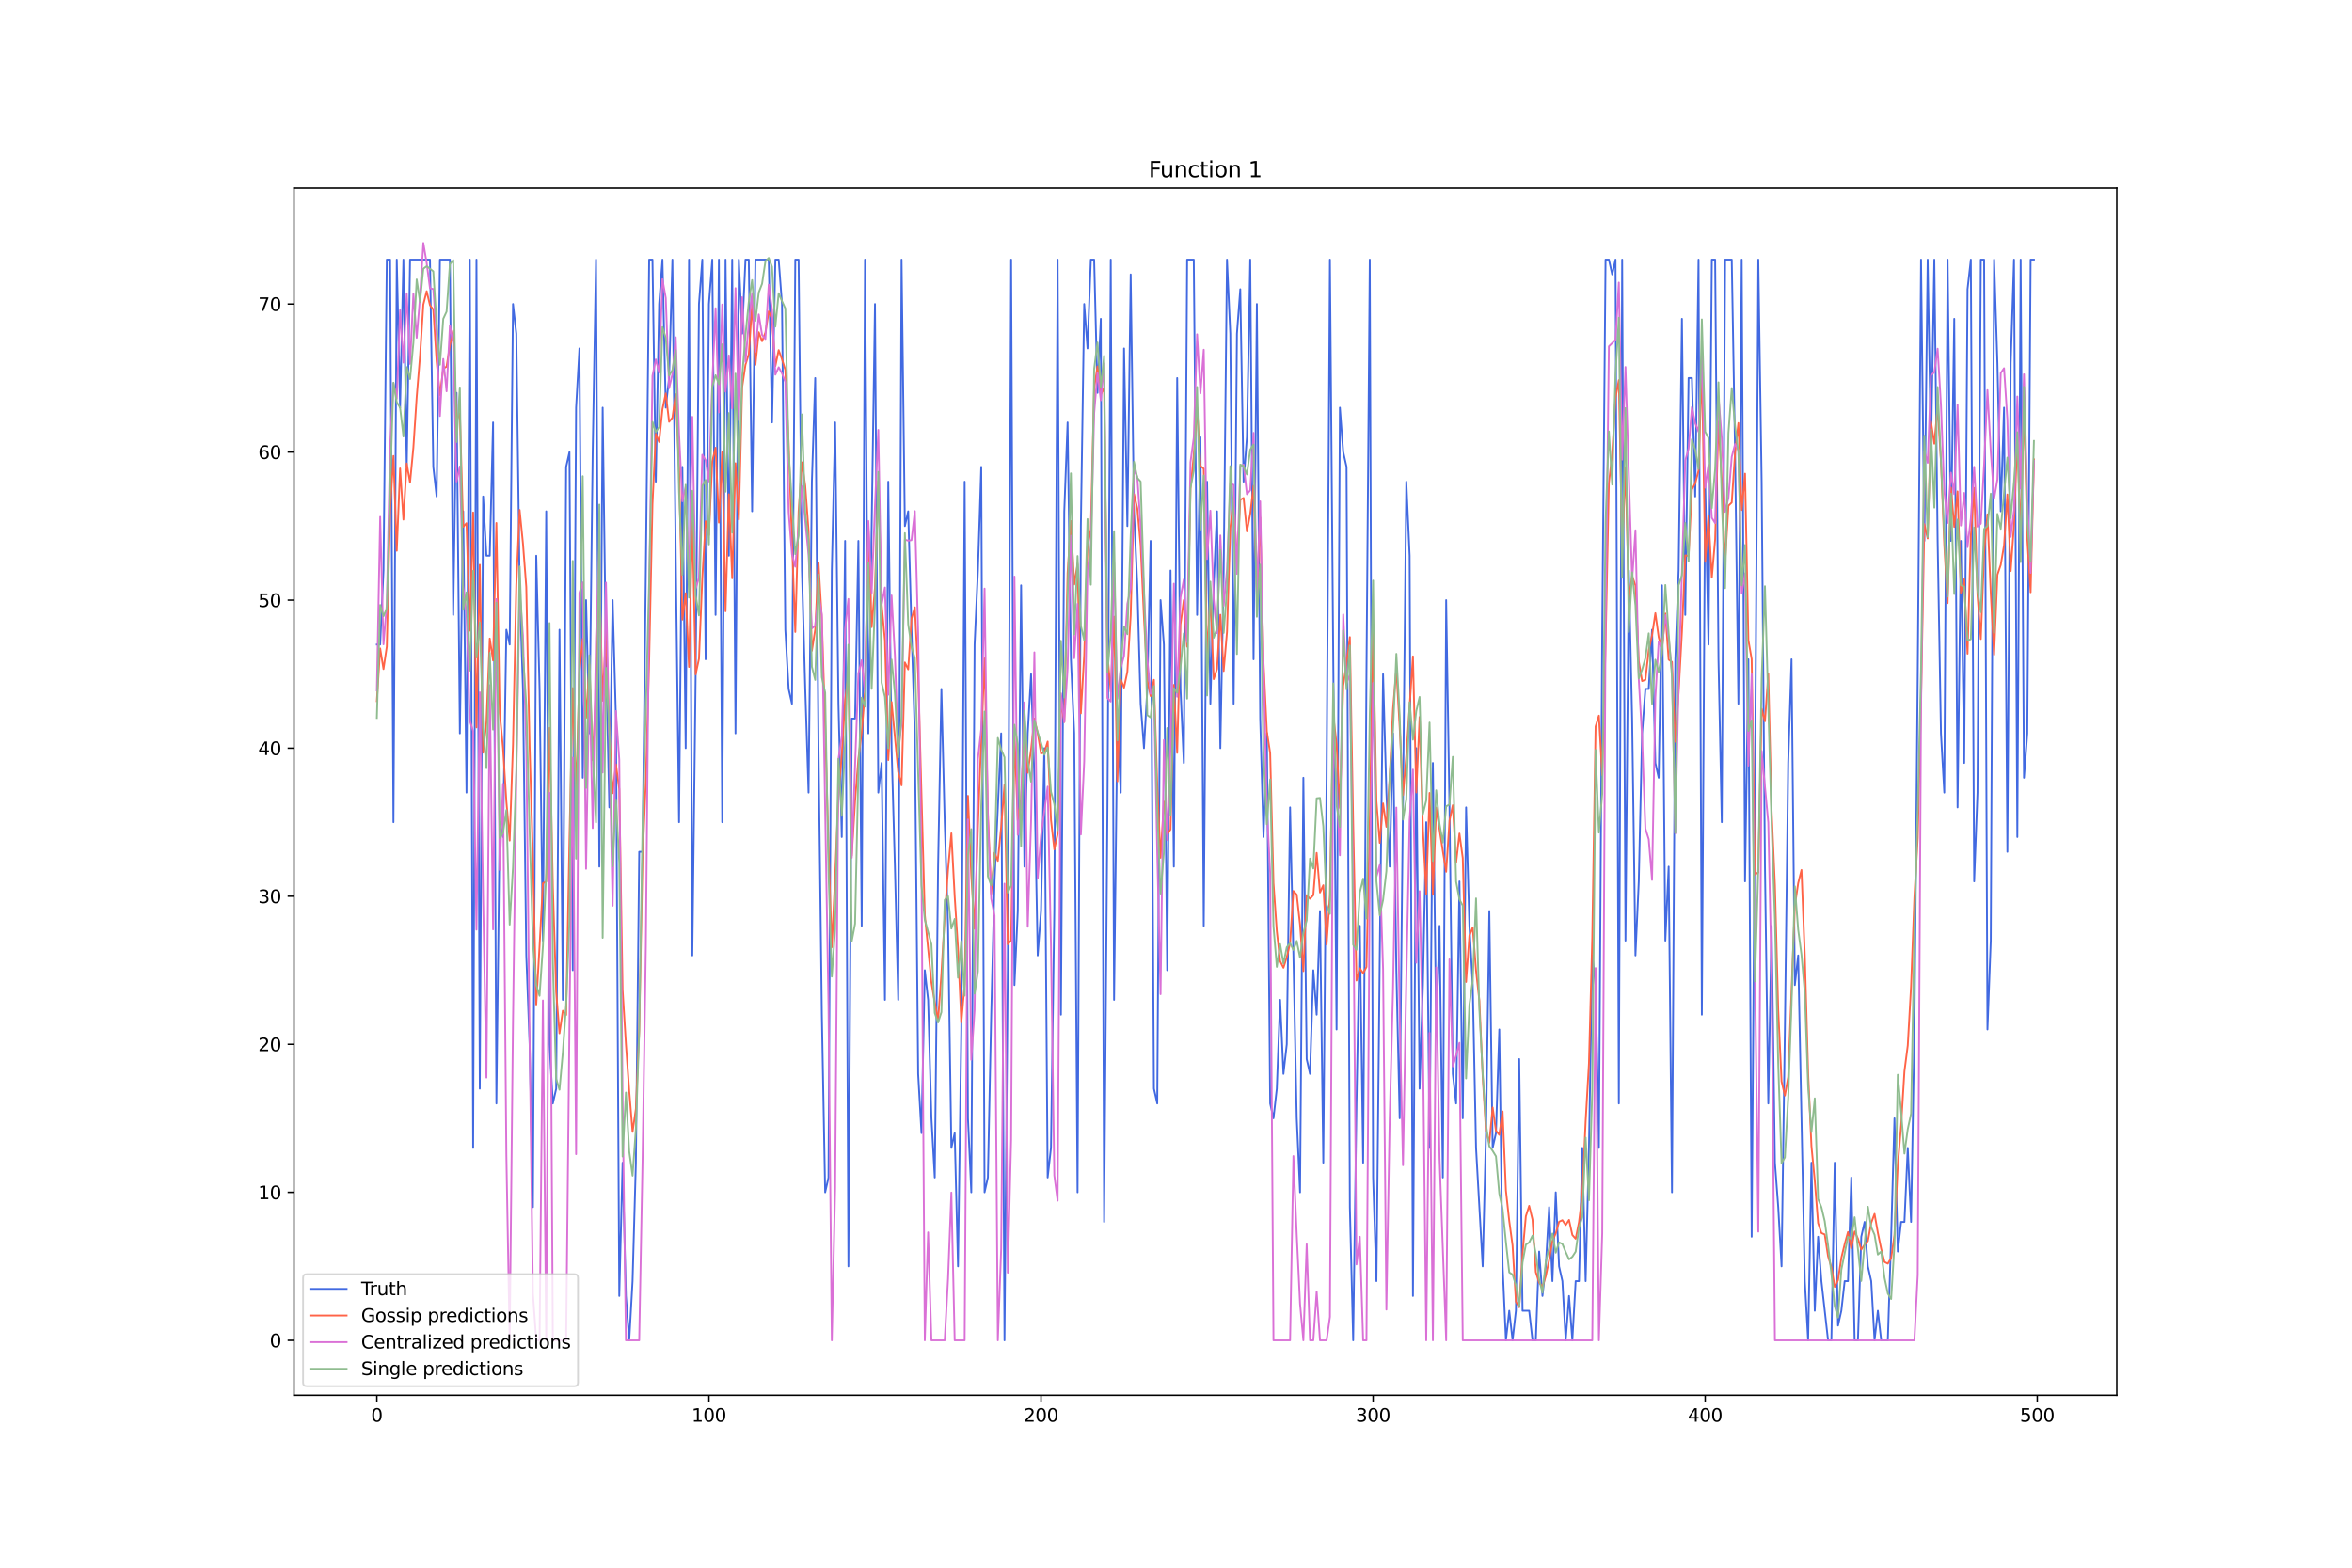 <?xml version="1.0" encoding="utf-8" standalone="no"?>
<!DOCTYPE svg PUBLIC "-//W3C//DTD SVG 1.1//EN"
  "http://www.w3.org/Graphics/SVG/1.1/DTD/svg11.dtd">
<svg xmlns:xlink="http://www.w3.org/1999/xlink" width="1296pt" height="864pt" viewBox="0 0 1296 864" xmlns="http://www.w3.org/2000/svg" version="1.1">
 <defs>
  <style type="text/css">*{stroke-linejoin: round; stroke-linecap: butt}</style>
 </defs>
 <g id="figure_1">
  <g id="patch_1">
   <path d="M 0 864 
L 1296 864 
L 1296 0 
L 0 0 
z
" style="fill: #ffffff"/>
  </g>
  <g id="axes_1">
   <g id="patch_2">
    <path d="M 162 768.96 
L 1166.4 768.96 
L 1166.4 103.68 
L 162 103.68 
z
" style="fill: #ffffff"/>
   </g>
   <g id="matplotlib.axis_1">
    <g id="xtick_1">
     <g id="line2d_1">
      <defs>
       <path id="m7b266ddf2f" d="M 0 0 
L 0 3.5 
" style="stroke: #000000; stroke-width: 0.8"/>
      </defs>
      <g>
       <use xlink:href="#m7b266ddf2f" x="207.655" y="768.96" style="stroke: #000000; stroke-width: 0.8"/>
      </g>
     </g>
     <g id="text_1">
      <!-- 0 -->
      <g transform="translate(204.473 783.558) scale(0.1 -0.1)">
       <defs>
        <path id="DejaVuSans-30" d="M 2034 4250 
Q 1547 4250 1301 3770 
Q 1056 3291 1056 2328 
Q 1056 1369 1301 889 
Q 1547 409 2034 409 
Q 2525 409 2770 889 
Q 3016 1369 3016 2328 
Q 3016 3291 2770 3770 
Q 2525 4250 2034 4250 
z
M 2034 4750 
Q 2819 4750 3233 4129 
Q 3647 3509 3647 2328 
Q 3647 1150 3233 529 
Q 2819 -91 2034 -91 
Q 1250 -91 836 529 
Q 422 1150 422 2328 
Q 422 3509 836 4129 
Q 1250 4750 2034 4750 
z
" transform="scale(0.016)"/>
       </defs>
       <use xlink:href="#DejaVuSans-30"/>
      </g>
     </g>
    </g>
    <g id="xtick_2">
     <g id="line2d_2">
      <g>
       <use xlink:href="#m7b266ddf2f" x="390.639" y="768.96" style="stroke: #000000; stroke-width: 0.8"/>
      </g>
     </g>
     <g id="text_2">
      <!-- 100 -->
      <g transform="translate(381.095 783.558) scale(0.1 -0.1)">
       <defs>
        <path id="DejaVuSans-31" d="M 794 531 
L 1825 531 
L 1825 4091 
L 703 3866 
L 703 4441 
L 1819 4666 
L 2450 4666 
L 2450 531 
L 3481 531 
L 3481 0 
L 794 0 
L 794 531 
z
" transform="scale(0.016)"/>
       </defs>
       <use xlink:href="#DejaVuSans-31"/>
       <use xlink:href="#DejaVuSans-30" x="63.623"/>
       <use xlink:href="#DejaVuSans-30" x="127.246"/>
      </g>
     </g>
    </g>
    <g id="xtick_3">
     <g id="line2d_3">
      <g>
       <use xlink:href="#m7b266ddf2f" x="573.623" y="768.96" style="stroke: #000000; stroke-width: 0.8"/>
      </g>
     </g>
     <g id="text_3">
      <!-- 200 -->
      <g transform="translate(564.079 783.558) scale(0.1 -0.1)">
       <defs>
        <path id="DejaVuSans-32" d="M 1228 531 
L 3431 531 
L 3431 0 
L 469 0 
L 469 531 
Q 828 903 1448 1529 
Q 2069 2156 2228 2338 
Q 2531 2678 2651 2914 
Q 2772 3150 2772 3378 
Q 2772 3750 2511 3984 
Q 2250 4219 1831 4219 
Q 1534 4219 1204 4116 
Q 875 4013 500 3803 
L 500 4441 
Q 881 4594 1212 4672 
Q 1544 4750 1819 4750 
Q 2544 4750 2975 4387 
Q 3406 4025 3406 3419 
Q 3406 3131 3298 2873 
Q 3191 2616 2906 2266 
Q 2828 2175 2409 1742 
Q 1991 1309 1228 531 
z
" transform="scale(0.016)"/>
       </defs>
       <use xlink:href="#DejaVuSans-32"/>
       <use xlink:href="#DejaVuSans-30" x="63.623"/>
       <use xlink:href="#DejaVuSans-30" x="127.246"/>
      </g>
     </g>
    </g>
    <g id="xtick_4">
     <g id="line2d_4">
      <g>
       <use xlink:href="#m7b266ddf2f" x="756.607" y="768.96" style="stroke: #000000; stroke-width: 0.8"/>
      </g>
     </g>
     <g id="text_4">
      <!-- 300 -->
      <g transform="translate(747.063 783.558) scale(0.1 -0.1)">
       <defs>
        <path id="DejaVuSans-33" d="M 2597 2516 
Q 3050 2419 3304 2112 
Q 3559 1806 3559 1356 
Q 3559 666 3084 287 
Q 2609 -91 1734 -91 
Q 1441 -91 1130 -33 
Q 819 25 488 141 
L 488 750 
Q 750 597 1062 519 
Q 1375 441 1716 441 
Q 2309 441 2620 675 
Q 2931 909 2931 1356 
Q 2931 1769 2642 2001 
Q 2353 2234 1838 2234 
L 1294 2234 
L 1294 2753 
L 1863 2753 
Q 2328 2753 2575 2939 
Q 2822 3125 2822 3475 
Q 2822 3834 2567 4026 
Q 2313 4219 1838 4219 
Q 1578 4219 1281 4162 
Q 984 4106 628 3988 
L 628 4550 
Q 988 4650 1302 4700 
Q 1616 4750 1894 4750 
Q 2613 4750 3031 4423 
Q 3450 4097 3450 3541 
Q 3450 3153 3228 2886 
Q 3006 2619 2597 2516 
z
" transform="scale(0.016)"/>
       </defs>
       <use xlink:href="#DejaVuSans-33"/>
       <use xlink:href="#DejaVuSans-30" x="63.623"/>
       <use xlink:href="#DejaVuSans-30" x="127.246"/>
      </g>
     </g>
    </g>
    <g id="xtick_5">
     <g id="line2d_5">
      <g>
       <use xlink:href="#m7b266ddf2f" x="939.591" y="768.96" style="stroke: #000000; stroke-width: 0.8"/>
      </g>
     </g>
     <g id="text_5">
      <!-- 400 -->
      <g transform="translate(930.047 783.558) scale(0.1 -0.1)">
       <defs>
        <path id="DejaVuSans-34" d="M 2419 4116 
L 825 1625 
L 2419 1625 
L 2419 4116 
z
M 2253 4666 
L 3047 4666 
L 3047 1625 
L 3713 1625 
L 3713 1100 
L 3047 1100 
L 3047 0 
L 2419 0 
L 2419 1100 
L 313 1100 
L 313 1709 
L 2253 4666 
z
" transform="scale(0.016)"/>
       </defs>
       <use xlink:href="#DejaVuSans-34"/>
       <use xlink:href="#DejaVuSans-30" x="63.623"/>
       <use xlink:href="#DejaVuSans-30" x="127.246"/>
      </g>
     </g>
    </g>
    <g id="xtick_6">
     <g id="line2d_6">
      <g>
       <use xlink:href="#m7b266ddf2f" x="1122.575" y="768.96" style="stroke: #000000; stroke-width: 0.8"/>
      </g>
     </g>
     <g id="text_6">
      <!-- 500 -->
      <g transform="translate(1113.032 783.558) scale(0.1 -0.1)">
       <defs>
        <path id="DejaVuSans-35" d="M 691 4666 
L 3169 4666 
L 3169 4134 
L 1269 4134 
L 1269 2991 
Q 1406 3038 1543 3061 
Q 1681 3084 1819 3084 
Q 2600 3084 3056 2656 
Q 3513 2228 3513 1497 
Q 3513 744 3044 326 
Q 2575 -91 1722 -91 
Q 1428 -91 1123 -41 
Q 819 9 494 109 
L 494 744 
Q 775 591 1075 516 
Q 1375 441 1709 441 
Q 2250 441 2565 725 
Q 2881 1009 2881 1497 
Q 2881 1984 2565 2268 
Q 2250 2553 1709 2553 
Q 1456 2553 1204 2497 
Q 953 2441 691 2322 
L 691 4666 
z
" transform="scale(0.016)"/>
       </defs>
       <use xlink:href="#DejaVuSans-35"/>
       <use xlink:href="#DejaVuSans-30" x="63.623"/>
       <use xlink:href="#DejaVuSans-30" x="127.246"/>
      </g>
     </g>
    </g>
   </g>
   <g id="matplotlib.axis_2">
    <g id="ytick_1">
     <g id="line2d_7">
      <defs>
       <path id="m6808ba02bf" d="M 0 0 
L -3.5 0 
" style="stroke: #000000; stroke-width: 0.8"/>
      </defs>
      <g>
       <use xlink:href="#m6808ba02bf" x="162" y="738.72" style="stroke: #000000; stroke-width: 0.8"/>
      </g>
     </g>
     <g id="text_7">
      <!-- 0 -->
      <g transform="translate(148.637 742.519) scale(0.1 -0.1)">
       <use xlink:href="#DejaVuSans-30"/>
      </g>
     </g>
    </g>
    <g id="ytick_2">
     <g id="line2d_8">
      <g>
       <use xlink:href="#m6808ba02bf" x="162" y="657.125" style="stroke: #000000; stroke-width: 0.8"/>
      </g>
     </g>
     <g id="text_8">
      <!-- 10 -->
      <g transform="translate(142.275 660.925) scale(0.1 -0.1)">
       <use xlink:href="#DejaVuSans-31"/>
       <use xlink:href="#DejaVuSans-30" x="63.623"/>
      </g>
     </g>
    </g>
    <g id="ytick_3">
     <g id="line2d_9">
      <g>
       <use xlink:href="#m6808ba02bf" x="162" y="575.531" style="stroke: #000000; stroke-width: 0.8"/>
      </g>
     </g>
     <g id="text_9">
      <!-- 20 -->
      <g transform="translate(142.275 579.33) scale(0.1 -0.1)">
       <use xlink:href="#DejaVuSans-32"/>
       <use xlink:href="#DejaVuSans-30" x="63.623"/>
      </g>
     </g>
    </g>
    <g id="ytick_4">
     <g id="line2d_10">
      <g>
       <use xlink:href="#m6808ba02bf" x="162" y="493.936" style="stroke: #000000; stroke-width: 0.8"/>
      </g>
     </g>
     <g id="text_10">
      <!-- 30 -->
      <g transform="translate(142.275 497.735) scale(0.1 -0.1)">
       <use xlink:href="#DejaVuSans-33"/>
       <use xlink:href="#DejaVuSans-30" x="63.623"/>
      </g>
     </g>
    </g>
    <g id="ytick_5">
     <g id="line2d_11">
      <g>
       <use xlink:href="#m6808ba02bf" x="162" y="412.342" style="stroke: #000000; stroke-width: 0.8"/>
      </g>
     </g>
     <g id="text_11">
      <!-- 40 -->
      <g transform="translate(142.275 416.141) scale(0.1 -0.1)">
       <use xlink:href="#DejaVuSans-34"/>
       <use xlink:href="#DejaVuSans-30" x="63.623"/>
      </g>
     </g>
    </g>
    <g id="ytick_6">
     <g id="line2d_12">
      <g>
       <use xlink:href="#m6808ba02bf" x="162" y="330.747" style="stroke: #000000; stroke-width: 0.8"/>
      </g>
     </g>
     <g id="text_12">
      <!-- 50 -->
      <g transform="translate(142.275 334.546) scale(0.1 -0.1)">
       <use xlink:href="#DejaVuSans-35"/>
       <use xlink:href="#DejaVuSans-30" x="63.623"/>
      </g>
     </g>
    </g>
    <g id="ytick_7">
     <g id="line2d_13">
      <g>
       <use xlink:href="#m6808ba02bf" x="162" y="249.152" style="stroke: #000000; stroke-width: 0.8"/>
      </g>
     </g>
     <g id="text_13">
      <!-- 60 -->
      <g transform="translate(142.275 252.952) scale(0.1 -0.1)">
       <defs>
        <path id="DejaVuSans-36" d="M 2113 2584 
Q 1688 2584 1439 2293 
Q 1191 2003 1191 1497 
Q 1191 994 1439 701 
Q 1688 409 2113 409 
Q 2538 409 2786 701 
Q 3034 994 3034 1497 
Q 3034 2003 2786 2293 
Q 2538 2584 2113 2584 
z
M 3366 4563 
L 3366 3988 
Q 3128 4100 2886 4159 
Q 2644 4219 2406 4219 
Q 1781 4219 1451 3797 
Q 1122 3375 1075 2522 
Q 1259 2794 1537 2939 
Q 1816 3084 2150 3084 
Q 2853 3084 3261 2657 
Q 3669 2231 3669 1497 
Q 3669 778 3244 343 
Q 2819 -91 2113 -91 
Q 1303 -91 875 529 
Q 447 1150 447 2328 
Q 447 3434 972 4092 
Q 1497 4750 2381 4750 
Q 2619 4750 2861 4703 
Q 3103 4656 3366 4563 
z
" transform="scale(0.016)"/>
       </defs>
       <use xlink:href="#DejaVuSans-36"/>
       <use xlink:href="#DejaVuSans-30" x="63.623"/>
      </g>
     </g>
    </g>
    <g id="ytick_8">
     <g id="line2d_14">
      <g>
       <use xlink:href="#m6808ba02bf" x="162" y="167.558" style="stroke: #000000; stroke-width: 0.8"/>
      </g>
     </g>
     <g id="text_14">
      <!-- 70 -->
      <g transform="translate(142.275 171.357) scale(0.1 -0.1)">
       <defs>
        <path id="DejaVuSans-37" d="M 525 4666 
L 3525 4666 
L 3525 4397 
L 1831 0 
L 1172 0 
L 2766 4134 
L 525 4134 
L 525 4666 
z
" transform="scale(0.016)"/>
       </defs>
       <use xlink:href="#DejaVuSans-37"/>
       <use xlink:href="#DejaVuSans-30" x="63.623"/>
      </g>
     </g>
    </g>
   </g>
   <g id="line2d_15">
    <path d="M 207.655 355.225 
L 209.484 355.225 
L 211.314 314.428 
L 213.144 143.079 
L 214.974 143.079 
L 216.804 453.139 
L 218.634 143.079 
L 220.463 224.674 
L 222.293 143.079 
L 224.123 257.312 
L 225.953 143.079 
L 236.932 143.079 
L 238.762 257.312 
L 240.592 273.631 
L 242.422 143.079 
L 247.911 143.079 
L 249.741 338.906 
L 251.571 216.515 
L 253.401 404.182 
L 255.23 281.79 
L 257.06 436.82 
L 258.89 143.079 
L 260.72 632.647 
L 262.55 143.079 
L 264.38 600.009 
L 266.209 273.631 
L 268.039 306.269 
L 269.869 306.269 
L 271.699 232.833 
L 273.529 608.169 
L 275.359 453.139 
L 277.189 461.298 
L 279.018 347.066 
L 280.848 355.225 
L 282.678 167.558 
L 284.508 183.877 
L 286.338 322.588 
L 288.168 379.704 
L 289.997 526.574 
L 291.827 575.531 
L 293.657 665.285 
L 295.487 306.269 
L 297.317 379.704 
L 299.147 518.415 
L 300.976 281.79 
L 302.806 575.531 
L 304.636 608.169 
L 306.466 600.009 
L 308.296 347.066 
L 310.126 551.052 
L 311.956 257.312 
L 313.785 249.152 
L 315.615 534.733 
L 317.445 224.674 
L 319.275 192.036 
L 321.105 428.661 
L 322.935 330.747 
L 324.764 404.182 
L 326.594 249.152 
L 328.424 143.079 
L 330.254 477.617 
L 332.084 224.674 
L 333.914 363.385 
L 335.743 444.979 
L 337.573 330.747 
L 339.403 396.023 
L 341.233 714.242 
L 343.063 640.806 
L 344.893 714.242 
L 346.723 738.72 
L 348.552 706.082 
L 350.382 640.806 
L 352.212 469.458 
L 354.042 469.458 
L 355.872 314.428 
L 357.702 143.079 
L 359.531 143.079 
L 361.361 265.471 
L 363.191 167.558 
L 365.021 143.079 
L 366.851 224.674 
L 368.681 208.355 
L 370.51 143.079 
L 372.34 306.269 
L 374.17 453.139 
L 376 257.312 
L 377.83 412.342 
L 379.66 143.079 
L 381.489 526.574 
L 383.319 371.544 
L 385.149 167.558 
L 386.979 143.079 
L 388.809 363.385 
L 390.639 167.558 
L 392.469 143.079 
L 394.298 338.906 
L 396.128 143.079 
L 397.958 453.139 
L 399.788 143.079 
L 401.618 306.269 
L 403.448 143.079 
L 405.277 404.182 
L 407.107 143.079 
L 408.937 183.877 
L 410.767 143.079 
L 412.597 143.079 
L 414.427 281.79 
L 416.256 143.079 
L 423.576 143.079 
L 425.406 232.833 
L 427.236 143.079 
L 429.065 143.079 
L 430.895 167.558 
L 432.725 347.066 
L 434.555 379.704 
L 436.385 387.863 
L 438.215 143.079 
L 440.044 143.079 
L 441.874 314.428 
L 443.704 379.704 
L 445.534 436.82 
L 447.364 265.471 
L 449.194 208.355 
L 451.023 412.342 
L 452.853 559.212 
L 454.683 657.125 
L 456.513 648.966 
L 458.343 314.428 
L 460.173 232.833 
L 462.003 387.863 
L 463.832 461.298 
L 465.662 298.109 
L 467.492 697.923 
L 469.322 396.023 
L 471.152 396.023 
L 472.982 298.109 
L 474.811 510.255 
L 476.641 143.079 
L 478.471 404.182 
L 480.301 289.95 
L 482.131 167.558 
L 483.961 436.82 
L 485.79 420.501 
L 487.62 551.052 
L 489.45 265.471 
L 491.28 412.342 
L 493.11 477.617 
L 494.94 551.052 
L 496.77 143.079 
L 498.599 289.95 
L 500.429 281.79 
L 502.259 347.066 
L 504.089 404.182 
L 505.919 591.85 
L 507.749 624.488 
L 509.578 534.733 
L 511.408 551.052 
L 513.238 616.328 
L 515.068 648.966 
L 516.898 477.617 
L 518.728 379.704 
L 520.557 453.139 
L 522.387 510.255 
L 524.217 632.647 
L 526.047 624.488 
L 527.877 697.923 
L 529.707 567.371 
L 531.536 265.471 
L 533.366 616.328 
L 535.196 657.125 
L 537.026 355.225 
L 538.856 314.428 
L 540.686 257.312 
L 542.516 657.125 
L 544.345 648.966 
L 546.175 559.212 
L 548.005 485.777 
L 551.665 404.182 
L 553.495 738.72 
L 555.324 534.733 
L 557.154 143.079 
L 558.984 542.893 
L 560.814 502.096 
L 562.644 322.588 
L 564.474 477.617 
L 566.303 404.182 
L 568.133 371.544 
L 569.963 428.661 
L 571.793 526.574 
L 573.623 502.096 
L 575.453 412.342 
L 577.283 648.966 
L 579.112 632.647 
L 580.942 502.096 
L 582.772 143.079 
L 584.602 559.212 
L 586.432 281.79 
L 588.262 232.833 
L 590.091 363.385 
L 591.921 404.182 
L 593.751 657.125 
L 595.581 289.95 
L 597.411 167.558 
L 599.241 192.036 
L 601.07 143.079 
L 602.9 143.079 
L 604.73 216.515 
L 606.56 175.717 
L 608.39 673.444 
L 610.22 444.979 
L 612.05 143.079 
L 613.879 551.052 
L 615.709 396.023 
L 617.539 436.82 
L 619.369 192.036 
L 621.199 289.95 
L 623.029 151.239 
L 624.858 281.79 
L 626.688 322.588 
L 628.518 387.863 
L 630.348 412.342 
L 632.178 379.704 
L 634.008 298.109 
L 635.837 600.009 
L 637.667 608.169 
L 639.497 330.747 
L 641.327 355.225 
L 643.157 534.733 
L 644.987 314.428 
L 646.817 477.617 
L 648.646 208.355 
L 650.476 379.704 
L 652.306 420.501 
L 654.136 143.079 
L 657.796 143.079 
L 659.625 338.906 
L 661.455 240.993 
L 663.285 510.255 
L 665.115 265.471 
L 666.945 387.863 
L 668.775 322.588 
L 670.604 281.79 
L 672.434 412.342 
L 674.264 314.428 
L 676.094 143.079 
L 677.924 183.877 
L 679.754 387.863 
L 681.583 183.877 
L 683.413 159.398 
L 685.243 265.471 
L 687.073 240.993 
L 688.903 143.079 
L 690.733 363.385 
L 692.563 167.558 
L 694.392 396.023 
L 696.222 461.298 
L 698.052 404.182 
L 699.882 608.169 
L 701.712 616.328 
L 703.542 600.009 
L 705.371 551.052 
L 707.201 591.85 
L 709.031 575.531 
L 710.861 444.979 
L 712.691 526.574 
L 714.521 616.328 
L 716.35 657.125 
L 718.18 428.661 
L 720.01 583.69 
L 721.84 591.85 
L 723.67 534.733 
L 725.5 559.212 
L 727.33 502.096 
L 729.159 640.806 
L 730.989 428.661 
L 732.819 143.079 
L 734.649 363.385 
L 736.479 567.371 
L 738.309 224.674 
L 740.138 249.152 
L 741.968 257.312 
L 743.798 665.285 
L 745.628 738.72 
L 747.458 608.169 
L 749.288 510.255 
L 751.117 640.806 
L 752.947 371.544 
L 754.777 143.079 
L 756.607 648.966 
L 758.437 706.082 
L 760.267 526.574 
L 762.097 371.544 
L 763.926 436.82 
L 765.756 477.617 
L 767.586 404.182 
L 769.416 534.733 
L 771.246 616.328 
L 774.905 265.471 
L 776.735 306.269 
L 778.565 714.242 
L 780.395 412.342 
L 782.225 600.009 
L 784.055 542.893 
L 785.884 453.139 
L 787.714 632.647 
L 789.544 420.501 
L 791.374 567.371 
L 793.204 510.255 
L 795.034 648.966 
L 796.864 330.747 
L 798.693 444.979 
L 800.523 591.85 
L 802.353 608.169 
L 804.183 485.777 
L 806.013 616.328 
L 807.843 444.979 
L 809.672 510.255 
L 811.502 542.893 
L 813.332 632.647 
L 816.992 697.923 
L 818.822 624.488 
L 820.651 502.096 
L 822.481 632.647 
L 824.311 624.488 
L 826.141 567.371 
L 827.971 697.923 
L 829.801 738.72 
L 831.63 722.401 
L 833.46 738.72 
L 835.29 722.401 
L 837.12 583.69 
L 838.95 722.401 
L 842.61 722.401 
L 844.439 738.72 
L 846.269 738.72 
L 848.099 689.763 
L 849.929 714.242 
L 851.759 697.923 
L 853.589 665.285 
L 855.418 706.082 
L 857.248 657.125 
L 859.078 697.923 
L 860.908 706.082 
L 862.738 738.72 
L 864.568 714.242 
L 866.397 738.72 
L 868.227 706.082 
L 870.057 706.082 
L 871.887 632.647 
L 873.717 706.082 
L 875.547 632.647 
L 877.377 526.574 
L 879.206 542.893 
L 881.036 632.647 
L 882.866 347.066 
L 884.696 143.079 
L 886.526 143.079 
L 888.356 151.239 
L 890.185 143.079 
L 892.015 608.169 
L 893.845 143.079 
L 895.675 518.415 
L 897.505 314.428 
L 899.335 396.023 
L 901.164 526.574 
L 902.994 485.777 
L 904.824 404.182 
L 906.654 379.704 
L 908.484 379.704 
L 910.314 347.066 
L 912.144 420.501 
L 913.973 428.661 
L 915.803 322.588 
L 917.633 518.415 
L 919.463 477.617 
L 921.293 657.125 
L 923.123 363.385 
L 924.952 314.428 
L 926.782 175.717 
L 928.612 338.906 
L 930.442 208.355 
L 932.272 208.355 
L 934.102 273.631 
L 935.931 143.079 
L 937.761 559.212 
L 939.591 265.471 
L 941.421 355.225 
L 943.251 143.079 
L 945.081 143.079 
L 946.911 363.385 
L 948.74 453.139 
L 950.57 143.079 
L 954.23 143.079 
L 956.06 249.152 
L 957.89 387.863 
L 959.719 143.079 
L 961.549 485.777 
L 963.379 363.385 
L 965.209 681.604 
L 967.039 436.82 
L 968.869 143.079 
L 970.698 265.471 
L 972.528 477.617 
L 974.358 608.169 
L 976.188 510.255 
L 978.018 640.806 
L 979.848 665.285 
L 981.678 697.923 
L 983.507 567.371 
L 985.337 420.501 
L 987.167 363.385 
L 988.997 542.893 
L 990.827 526.574 
L 994.486 706.082 
L 996.316 738.72 
L 998.146 640.806 
L 999.976 722.401 
L 1001.806 681.604 
L 1003.636 706.082 
L 1007.295 738.72 
L 1009.125 738.72 
L 1010.955 640.806 
L 1012.785 730.561 
L 1014.615 722.401 
L 1016.444 706.082 
L 1018.274 706.082 
L 1020.104 648.966 
L 1021.934 738.72 
L 1023.764 738.72 
L 1025.594 681.604 
L 1027.424 673.444 
L 1029.253 697.923 
L 1031.083 706.082 
L 1032.913 738.72 
L 1034.743 722.401 
L 1036.573 738.72 
L 1040.232 738.72 
L 1042.062 681.604 
L 1043.892 616.328 
L 1045.722 689.763 
L 1047.552 673.444 
L 1049.382 673.444 
L 1051.211 632.647 
L 1053.041 673.444 
L 1054.871 567.371 
L 1056.701 371.544 
L 1058.531 143.079 
L 1060.361 298.109 
L 1062.191 143.079 
L 1064.02 249.152 
L 1065.85 143.079 
L 1067.68 298.109 
L 1069.51 404.182 
L 1071.34 436.82 
L 1073.17 143.079 
L 1074.999 298.109 
L 1076.829 175.717 
L 1078.659 444.979 
L 1080.489 298.109 
L 1082.319 420.501 
L 1084.149 159.398 
L 1085.978 143.079 
L 1087.808 485.777 
L 1089.638 436.82 
L 1091.468 143.079 
L 1093.298 143.079 
L 1095.128 567.371 
L 1096.958 518.415 
L 1098.787 143.079 
L 1100.617 200.196 
L 1102.447 281.79 
L 1104.277 224.674 
L 1106.107 469.458 
L 1107.937 200.196 
L 1109.766 143.079 
L 1111.596 461.298 
L 1113.426 143.079 
L 1115.256 428.661 
L 1117.086 404.182 
L 1118.916 143.079 
L 1120.745 143.079 
L 1120.745 143.079 
" clip-path="url(#pa32408e3b2)" style="fill: none; stroke: #4169e1; stroke-linecap: square"/>
   </g>
   <g id="line2d_16">
    <path d="M 207.655 386.426 
L 209.484 357.344 
L 211.314 368.739 
L 213.144 356.347 
L 214.974 280.716 
L 216.804 251.278 
L 218.634 303.55 
L 220.463 258.173 
L 222.293 286.355 
L 224.123 255.422 
L 225.953 265.996 
L 227.783 246.67 
L 229.613 218.793 
L 231.442 196.345 
L 233.272 167.869 
L 235.102 160.494 
L 236.932 168.198 
L 238.762 170.63 
L 240.592 199.092 
L 242.422 217.781 
L 244.251 203.111 
L 246.081 202.088 
L 247.911 190.166 
L 249.741 182.155 
L 251.571 231.747 
L 253.401 227.666 
L 255.23 290.382 
L 257.06 288.34 
L 258.89 347.576 
L 260.72 282.425 
L 262.55 400.894 
L 264.38 311.266 
L 266.209 414.817 
L 268.039 398.225 
L 269.869 351.92 
L 271.699 364.013 
L 273.529 288.223 
L 275.359 393.025 
L 277.189 412.304 
L 279.018 441.584 
L 280.848 463.261 
L 282.678 410.267 
L 284.508 322.368 
L 286.338 281.054 
L 288.168 299.496 
L 289.997 323.483 
L 291.827 411.553 
L 293.657 472.234 
L 295.487 553.628 
L 297.317 521.415 
L 299.147 486.815 
L 300.976 485.82 
L 302.806 401.111 
L 304.636 488.617 
L 306.466 546.682 
L 308.296 569.511 
L 310.126 557.039 
L 311.956 559.375 
L 313.785 462.681 
L 315.615 379.212 
L 317.445 437.804 
L 319.275 370.339 
L 321.105 352.089 
L 322.935 395.616 
L 324.764 366.411 
L 326.594 418.932 
L 328.424 379.387 
L 330.254 318.967 
L 332.084 386.191 
L 333.914 348.219 
L 335.743 402.132 
L 337.573 437.178 
L 339.403 421.277 
L 341.233 434.861 
L 343.063 545.427 
L 344.893 575.433 
L 346.723 601.323 
L 348.552 623.802 
L 350.382 611.142 
L 352.212 568.111 
L 354.042 473.774 
L 355.872 430.551 
L 357.702 363.561 
L 359.531 277.746 
L 361.361 239.063 
L 363.191 243.583 
L 365.021 225.492 
L 366.851 216.826 
L 368.681 232.478 
L 370.51 230.207 
L 372.34 217.232 
L 374.17 256.948 
L 376 341.502 
L 377.83 326.926 
L 379.66 367.579 
L 381.489 285.225 
L 383.319 371.672 
L 385.149 363.097 
L 386.979 318.587 
L 388.809 287.269 
L 390.639 294.824 
L 392.469 254.227 
L 394.298 246.773 
L 396.128 288.009 
L 397.958 249.271 
L 399.788 336.891 
L 401.618 272.402 
L 403.448 318.721 
L 405.277 255.293 
L 407.107 286.317 
L 408.937 213.445 
L 410.767 201.012 
L 412.597 195.207 
L 414.427 167.74 
L 416.256 201.061 
L 418.086 183.112 
L 419.916 188.056 
L 421.746 183.268 
L 423.576 171.623 
L 425.406 175.907 
L 427.236 201.746 
L 429.065 192.964 
L 430.895 198.038 
L 432.725 203.869 
L 434.555 244.172 
L 436.385 298.348 
L 438.215 348.3 
L 440.044 281.845 
L 441.874 254.816 
L 443.704 267.681 
L 445.534 292.623 
L 447.364 358.643 
L 449.194 347.014 
L 451.023 310.201 
L 452.853 341.47 
L 454.683 399.772 
L 456.513 467.645 
L 458.343 522.016 
L 460.173 483.151 
L 462.003 438.85 
L 463.832 415.963 
L 465.662 385.915 
L 467.492 372.103 
L 469.322 471.597 
L 471.152 441.481 
L 472.982 418.098 
L 474.811 403.609 
L 476.641 380.68 
L 478.471 290.196 
L 480.301 345.613 
L 482.131 323.826 
L 483.961 265.024 
L 485.79 333.057 
L 487.62 352.93 
L 489.45 418.893 
L 491.28 386.896 
L 494.94 425.513 
L 496.77 432.82 
L 498.599 365.095 
L 500.429 368.919 
L 502.259 340.922 
L 504.089 334.715 
L 505.919 371.532 
L 509.578 504.207 
L 513.238 541.592 
L 515.068 552.358 
L 516.898 562.196 
L 518.728 536.846 
L 520.557 505.082 
L 522.387 479.407 
L 524.217 459.26 
L 526.047 493.978 
L 527.877 522.783 
L 529.707 563.57 
L 531.536 542.395 
L 533.366 438.627 
L 535.196 482.461 
L 537.026 511.894 
L 538.856 455.787 
L 540.686 407.307 
L 542.516 362.885 
L 544.345 447.976 
L 546.175 492.569 
L 548.005 470.014 
L 549.835 474.472 
L 551.665 455.685 
L 553.495 432.575 
L 555.324 520.385 
L 557.154 518.333 
L 558.984 404.332 
L 560.814 452.111 
L 562.644 440.242 
L 564.474 398.467 
L 566.303 425.884 
L 568.133 413.15 
L 569.963 396.03 
L 571.793 404.075 
L 573.623 415.282 
L 575.453 414.682 
L 577.283 408.702 
L 579.112 451.881 
L 580.942 468.152 
L 582.772 459.683 
L 584.602 386.581 
L 586.432 397.929 
L 588.262 315.881 
L 590.091 287.145 
L 591.921 322.139 
L 593.751 310.936 
L 595.581 393.158 
L 597.411 361.23 
L 599.241 302.088 
L 601.07 291.671 
L 602.9 213.835 
L 604.73 201.953 
L 606.56 217.32 
L 608.39 213.794 
L 610.22 360.42 
L 612.05 381.208 
L 613.879 339.838 
L 615.709 430.647 
L 617.539 374.396 
L 619.369 379 
L 621.199 370.218 
L 623.029 339.092 
L 624.858 272.297 
L 626.688 280.124 
L 628.518 300.443 
L 630.348 340.216 
L 632.178 375.072 
L 634.008 383.623 
L 635.837 374.684 
L 637.667 432.684 
L 639.497 472.752 
L 641.327 441.777 
L 643.157 459.917 
L 644.987 457.095 
L 646.817 377.475 
L 648.646 414.93 
L 650.476 344.053 
L 652.306 330.735 
L 654.136 356.405 
L 655.966 269.449 
L 657.796 250.741 
L 659.625 224.771 
L 661.455 256.832 
L 663.285 258.316 
L 665.115 362.891 
L 666.945 328.247 
L 668.775 374.302 
L 670.604 368.699 
L 672.434 338.807 
L 674.264 369.834 
L 676.094 348.255 
L 677.924 290.842 
L 679.754 274.363 
L 681.583 310.566 
L 683.413 275.464 
L 685.243 274.446 
L 687.073 292.848 
L 688.903 283.189 
L 690.733 267.762 
L 692.563 326.267 
L 694.392 285.247 
L 696.222 365.343 
L 698.052 403.056 
L 699.882 415.032 
L 701.712 486.606 
L 703.542 513.143 
L 705.371 529.697 
L 707.201 533.353 
L 709.031 527.545 
L 710.861 519.817 
L 712.691 491.043 
L 714.521 493.026 
L 716.35 509.634 
L 718.18 535.225 
L 720.01 493.345 
L 721.84 495.325 
L 723.67 493.334 
L 725.5 470.055 
L 727.33 491.885 
L 729.159 487.875 
L 730.989 520.622 
L 732.819 493.524 
L 734.649 394.233 
L 736.479 410.108 
L 738.309 445.284 
L 740.138 377.873 
L 741.968 365.533 
L 743.798 351.13 
L 745.628 453.645 
L 747.458 540.397 
L 749.288 533.677 
L 751.117 536.393 
L 752.947 532.936 
L 754.777 452.956 
L 756.607 346.205 
L 758.437 441.462 
L 760.267 464.541 
L 762.097 442.763 
L 763.926 455.678 
L 765.756 428.579 
L 767.586 390.609 
L 769.416 368.917 
L 771.246 400.676 
L 773.076 438.211 
L 774.905 416.712 
L 778.565 361.737 
L 780.395 436.763 
L 782.225 395.154 
L 784.055 456.846 
L 785.884 492.708 
L 787.714 437.024 
L 789.544 493.114 
L 791.374 445.086 
L 795.034 469.101 
L 796.864 480.453 
L 798.693 452.267 
L 800.523 443.803 
L 802.353 475.454 
L 804.183 459.388 
L 806.013 472.874 
L 807.843 541.174 
L 809.672 515.621 
L 811.502 511.125 
L 813.332 534.947 
L 815.162 551.465 
L 816.992 593.226 
L 818.822 623.421 
L 820.651 629.752 
L 822.481 610.366 
L 824.311 623.174 
L 826.141 625.458 
L 827.971 612.554 
L 829.801 656.118 
L 831.63 672.908 
L 833.46 686.421 
L 835.29 717.418 
L 837.12 720.439 
L 838.95 690.871 
L 840.78 670.315 
L 842.61 664.572 
L 844.439 672.122 
L 846.269 701.062 
L 848.099 706.883 
L 849.929 709.167 
L 851.759 703.303 
L 853.589 694.61 
L 855.418 683.912 
L 857.248 679.777 
L 859.078 673.347 
L 860.908 672.484 
L 862.738 675.148 
L 864.568 672.337 
L 866.397 680.627 
L 868.227 682.72 
L 870.057 673.502 
L 871.887 658.434 
L 873.717 617.938 
L 875.547 586.158 
L 877.377 516.723 
L 879.206 400.386 
L 881.036 394.408 
L 882.866 427.177 
L 884.696 354.961 
L 886.526 266.21 
L 888.356 250.223 
L 890.185 219.253 
L 892.015 209.522 
L 893.845 302.856 
L 895.675 257.479 
L 897.505 330.388 
L 899.335 317.482 
L 901.164 322.66 
L 902.994 364.432 
L 904.824 375.343 
L 906.654 374.686 
L 908.484 358.295 
L 910.314 350.186 
L 912.144 337.92 
L 913.973 351.234 
L 915.803 358.074 
L 917.633 338.108 
L 919.463 363.559 
L 921.293 364.804 
L 923.123 408.791 
L 924.952 381.548 
L 926.782 348.175 
L 928.612 306.097 
L 930.442 306.384 
L 932.272 269.762 
L 934.102 266.424 
L 935.931 259.427 
L 937.761 200.916 
L 939.591 309.643 
L 941.421 284.444 
L 943.251 318.366 
L 945.081 297.257 
L 946.911 232.366 
L 948.74 265.184 
L 950.57 309.771 
L 952.4 278.706 
L 954.23 276.957 
L 956.06 249.522 
L 957.89 233.151 
L 959.719 281.093 
L 961.549 261.048 
L 963.379 352.728 
L 965.209 363.306 
L 967.039 481.978 
L 968.869 480.784 
L 970.698 390.588 
L 972.528 397.519 
L 974.358 371.287 
L 976.188 446.933 
L 978.018 487.909 
L 979.848 556.829 
L 981.678 596.009 
L 983.507 603.783 
L 985.337 593.602 
L 988.997 499.311 
L 990.827 486.759 
L 992.657 479.472 
L 994.486 526.802 
L 996.316 591.388 
L 998.146 631.692 
L 999.976 650.738 
L 1001.806 674.065 
L 1003.636 679.55 
L 1005.465 680.357 
L 1007.295 692.367 
L 1009.125 698.413 
L 1010.955 709.245 
L 1012.785 705.541 
L 1014.615 693.267 
L 1016.444 685.7 
L 1018.274 678.996 
L 1020.104 688.012 
L 1021.934 678.689 
L 1023.764 682.643 
L 1025.594 688.663 
L 1027.424 686.04 
L 1029.253 683.996 
L 1031.083 673.969 
L 1032.913 668.995 
L 1034.743 679.456 
L 1036.573 688.261 
L 1038.403 695.506 
L 1040.232 696.427 
L 1042.062 693.399 
L 1043.892 680.673 
L 1045.722 642.188 
L 1047.552 620.391 
L 1049.382 590.442 
L 1051.211 576.202 
L 1053.041 543.561 
L 1054.871 494.567 
L 1056.701 461.815 
L 1058.531 385.191 
L 1060.361 288.827 
L 1062.191 296.754 
L 1064.02 232.384 
L 1065.85 244.549 
L 1067.68 224.13 
L 1069.51 254.336 
L 1071.34 300.41 
L 1073.17 332.414 
L 1074.999 268.695 
L 1076.829 290.387 
L 1078.659 270.83 
L 1080.489 326.711 
L 1082.319 319.263 
L 1084.149 360.277 
L 1085.978 295.292 
L 1087.808 268.879 
L 1089.638 327.97 
L 1091.468 352.181 
L 1093.298 304.505 
L 1095.128 283.468 
L 1096.958 327.043 
L 1098.787 360.83 
L 1100.617 316.734 
L 1102.447 311.371 
L 1104.277 300.544 
L 1106.107 272.516 
L 1107.937 314.73 
L 1109.766 289.277 
L 1111.596 240.691 
L 1113.426 295.419 
L 1115.256 221.733 
L 1117.086 296.982 
L 1118.916 326.418 
L 1120.745 253.152 
L 1120.745 253.152 
" clip-path="url(#pa32408e3b2)" style="fill: none; stroke: #ff6347; stroke-linecap: square"/>
   </g>
   <g id="line2d_17">
    <path d="M 207.655 380.519 
L 209.484 284.828 
L 211.314 355.117 
L 213.144 332.969 
L 214.974 245.25 
L 216.804 211.236 
L 218.634 219.753 
L 220.463 170.911 
L 222.293 199.855 
L 224.123 161.661 
L 225.953 200.584 
L 227.783 161.87 
L 229.613 186.155 
L 231.442 163.777 
L 233.272 133.92 
L 235.102 144.859 
L 236.932 158.897 
L 238.762 159.293 
L 240.592 185.126 
L 242.422 229.296 
L 244.251 197.841 
L 246.081 215.687 
L 247.911 179.299 
L 249.741 189.424 
L 251.571 265.415 
L 253.401 257.075 
L 255.23 322.97 
L 257.06 338.135 
L 258.89 397.226 
L 260.72 402.851 
L 262.55 512.352 
L 264.38 381.549 
L 266.209 494.969 
L 268.039 593.893 
L 269.869 377.617 
L 271.699 512.238 
L 273.529 330.199 
L 275.359 479.441 
L 277.189 431.984 
L 279.018 636.525 
L 280.848 738.72 
L 282.678 562.963 
L 284.508 427.905 
L 286.338 325.207 
L 288.168 350.307 
L 289.997 411.935 
L 291.827 572.811 
L 293.657 712.851 
L 295.487 738.72 
L 297.317 738.72 
L 299.147 551.361 
L 300.976 738.72 
L 302.806 436.986 
L 304.636 738.72 
L 311.956 738.72 
L 313.785 564.397 
L 315.615 417.55 
L 317.445 636.092 
L 319.275 326.696 
L 321.105 320.965 
L 322.935 478.826 
L 324.764 371.789 
L 326.594 456.396 
L 328.424 351.892 
L 330.254 300.917 
L 332.084 425.766 
L 333.914 321.096 
L 337.573 499.188 
L 339.403 391.872 
L 341.233 418.638 
L 343.063 606.026 
L 344.893 738.72 
L 352.212 738.72 
L 354.042 640.499 
L 355.872 521.522 
L 357.702 325.545 
L 359.531 207.084 
L 361.361 198.093 
L 363.191 205.256 
L 365.021 153.856 
L 366.851 164.239 
L 368.681 213.948 
L 370.51 206.25 
L 372.34 185.874 
L 374.17 238.644 
L 376 276.265 
L 377.83 268.293 
L 379.66 317.967 
L 381.489 229.734 
L 383.319 324.414 
L 385.149 318.484 
L 386.979 250.628 
L 388.809 253.588 
L 390.639 265.358 
L 392.469 211.457 
L 394.298 169.876 
L 396.128 227.307 
L 397.958 167.835 
L 399.788 215.861 
L 401.618 195.882 
L 403.448 225.12 
L 405.277 158.806 
L 407.107 231.635 
L 408.937 163.81 
L 410.767 199.546 
L 412.597 177.765 
L 414.427 161.567 
L 416.256 193.747 
L 418.086 173.284 
L 419.916 184.579 
L 421.746 186.837 
L 423.576 156.891 
L 425.406 170.872 
L 427.236 206.505 
L 429.065 202.416 
L 430.895 205.767 
L 432.725 210.515 
L 434.555 282.142 
L 436.385 305.453 
L 438.215 312.317 
L 441.874 268.066 
L 445.534 305.94 
L 447.364 346.299 
L 449.194 344.84 
L 451.023 327.041 
L 452.853 338.759 
L 456.513 554.176 
L 458.343 738.72 
L 460.173 655.09 
L 462.003 418.354 
L 463.832 405.787 
L 465.662 346.557 
L 467.492 330.107 
L 469.322 472.76 
L 472.982 371.219 
L 474.811 363.881 
L 476.641 381.713 
L 478.471 287.13 
L 480.301 326.81 
L 482.131 278.685 
L 483.961 236.954 
L 485.79 333.139 
L 487.62 323.785 
L 489.45 382.89 
L 491.28 328.173 
L 493.11 361.329 
L 494.94 413.71 
L 496.77 398.918 
L 498.599 297.45 
L 500.429 297.978 
L 502.259 297.707 
L 504.089 281.71 
L 505.919 348.739 
L 507.749 478.293 
L 509.578 738.72 
L 511.408 679.193 
L 513.238 738.72 
L 520.557 738.72 
L 522.387 704.74 
L 524.217 657.255 
L 526.047 738.72 
L 531.536 738.72 
L 533.366 451.634 
L 535.196 584.096 
L 537.026 556.631 
L 538.856 418.342 
L 540.686 401.853 
L 542.516 324.388 
L 544.345 451.473 
L 546.175 495.301 
L 548.005 504.581 
L 549.835 738.72 
L 551.665 688.242 
L 553.495 487.006 
L 555.324 701.416 
L 557.154 628.241 
L 558.984 317.773 
L 560.814 460.115 
L 562.644 444.948 
L 564.474 387.083 
L 566.303 510.744 
L 568.133 452.99 
L 569.963 359.519 
L 571.793 484.002 
L 573.623 460.533 
L 577.283 433.531 
L 579.112 521.32 
L 580.942 647.826 
L 582.772 661.736 
L 584.602 382.114 
L 586.432 397.874 
L 588.262 368.344 
L 590.091 295.239 
L 591.921 362.775 
L 593.751 332.821 
L 595.581 459.911 
L 597.411 419.691 
L 599.241 314.114 
L 601.07 301.557 
L 602.9 227.885 
L 604.73 205.316 
L 606.56 220.635 
L 608.39 200.192 
L 610.22 384.753 
L 612.05 386.648 
L 613.879 310.184 
L 615.709 385.142 
L 617.539 368.276 
L 619.369 361.446 
L 621.199 332.784 
L 623.029 324.126 
L 624.858 258.607 
L 626.688 262.903 
L 628.518 290.021 
L 632.178 363.151 
L 634.008 382.326 
L 635.837 382.064 
L 637.667 469.763 
L 639.497 547.918 
L 641.327 407.86 
L 643.157 463.051 
L 644.987 411.912 
L 646.817 321.677 
L 648.646 383.999 
L 650.476 329.291 
L 652.306 319.378 
L 654.136 353.88 
L 655.966 254.817 
L 657.796 241.143 
L 659.625 184.233 
L 661.455 216.779 
L 663.285 192.742 
L 665.115 308.135 
L 666.945 281.441 
L 668.775 330.437 
L 670.604 348.968 
L 672.434 295.092 
L 674.264 333.883 
L 676.094 314.071 
L 677.924 266.417 
L 679.754 267.226 
L 681.583 316.294 
L 683.413 256.998 
L 685.243 256.043 
L 687.073 272.382 
L 688.903 270.252 
L 690.733 238.577 
L 692.563 327.502 
L 694.392 276.316 
L 696.222 367.651 
L 698.052 444.816 
L 699.882 481.112 
L 701.712 738.72 
L 710.861 738.72 
L 712.691 637.148 
L 714.521 680.477 
L 716.35 718.639 
L 718.18 738.72 
L 720.01 685.732 
L 721.84 738.72 
L 723.67 738.72 
L 725.5 711.817 
L 727.33 738.72 
L 730.989 738.72 
L 732.819 725.752 
L 734.649 397.491 
L 736.479 433.157 
L 738.309 471.374 
L 740.138 338.665 
L 741.968 376.377 
L 743.798 372.004 
L 745.628 489.219 
L 747.458 696.861 
L 749.288 681.625 
L 751.117 738.72 
L 752.947 738.72 
L 754.777 481.849 
L 756.607 376.398 
L 758.437 483.225 
L 760.267 476.765 
L 762.097 534.111 
L 763.926 721.757 
L 765.756 616.266 
L 767.586 545.336 
L 769.416 445.065 
L 771.246 559.569 
L 773.076 642.199 
L 774.905 539.859 
L 776.735 451.851 
L 778.565 424.168 
L 780.395 530.547 
L 782.225 491.134 
L 784.055 573.737 
L 785.884 738.72 
L 787.714 569.259 
L 789.544 738.72 
L 791.374 533.173 
L 793.204 638.129 
L 796.864 738.72 
L 798.693 528.736 
L 800.523 587.735 
L 802.353 581.792 
L 804.183 574.717 
L 806.013 738.72 
L 877.377 738.72 
L 879.206 533.528 
L 881.036 738.72 
L 882.866 679.712 
L 884.696 345.445 
L 886.526 190.89 
L 890.185 187.276 
L 892.015 155.729 
L 893.845 253.315 
L 895.675 202.268 
L 899.335 319.799 
L 901.164 292.25 
L 902.994 374.408 
L 904.824 406.286 
L 906.654 456.657 
L 908.484 462.515 
L 910.314 484.943 
L 912.144 384.406 
L 913.973 353.588 
L 915.803 357.203 
L 917.633 339.022 
L 919.463 351.742 
L 921.293 370.169 
L 923.123 459.271 
L 924.952 376.093 
L 928.612 253.796 
L 930.442 247.286 
L 932.272 224.395 
L 934.102 233.292 
L 935.931 237.931 
L 937.761 193.792 
L 939.591 268.787 
L 941.421 256.202 
L 943.251 285.384 
L 945.081 288.297 
L 946.911 218.452 
L 948.74 241.516 
L 950.57 282.111 
L 952.4 274.37 
L 954.23 251.757 
L 956.06 244.748 
L 957.89 248.124 
L 959.719 327.085 
L 961.549 315.976 
L 963.379 421.998 
L 965.209 371.548 
L 967.039 534.077 
L 968.869 678.79 
L 970.698 413.872 
L 974.358 453.298 
L 976.188 538.669 
L 978.018 738.72 
L 1054.871 738.72 
L 1056.701 702.633 
L 1058.531 390.433 
L 1060.361 248.476 
L 1062.191 255.054 
L 1064.02 206.823 
L 1065.85 205.148 
L 1067.68 192.187 
L 1069.51 223.332 
L 1071.34 270.578 
L 1073.17 288.238 
L 1074.999 260.465 
L 1076.829 272.341 
L 1078.659 223.018 
L 1080.489 289.633 
L 1082.319 271.666 
L 1084.149 301.539 
L 1085.978 285.773 
L 1087.808 257.3 
L 1089.638 290.236 
L 1091.468 288.597 
L 1093.298 256.007 
L 1095.128 215.019 
L 1096.958 248.975 
L 1098.787 274.896 
L 1100.617 264.33 
L 1102.447 205.599 
L 1104.277 202.941 
L 1106.107 231.189 
L 1107.937 295.885 
L 1109.766 281.218 
L 1111.596 218.538 
L 1113.426 269.285 
L 1115.256 206.278 
L 1117.086 273.981 
L 1118.916 315.747 
L 1120.745 253.998 
L 1120.745 253.998 
" clip-path="url(#pa32408e3b2)" style="fill: none; stroke: #da70d6; stroke-linecap: square"/>
   </g>
   <g id="line2d_18">
    <path d="M 207.655 395.701 
L 209.484 333.442 
L 211.314 339.603 
L 213.144 335.367 
L 214.974 268.572 
L 216.804 210.907 
L 218.634 221.685 
L 220.463 224.608 
L 222.293 240.587 
L 224.123 202.336 
L 225.953 208.903 
L 227.783 188.93 
L 229.613 154.014 
L 231.442 166.382 
L 233.272 148.1 
L 235.102 146.7 
L 238.762 149.536 
L 240.592 178.598 
L 242.422 201.019 
L 244.251 175.713 
L 246.081 171.72 
L 247.911 145.563 
L 249.741 143.345 
L 251.571 243.597 
L 253.401 213.545 
L 255.23 336.021 
L 257.06 326.467 
L 258.89 369.582 
L 260.72 314.542 
L 262.55 362.353 
L 264.38 343.158 
L 266.209 401.007 
L 268.039 423.388 
L 269.869 359.822 
L 271.699 402.101 
L 273.529 332.17 
L 275.359 461.803 
L 277.189 458.909 
L 279.018 446.445 
L 280.848 509.597 
L 282.678 477.83 
L 284.508 424.852 
L 286.338 312.184 
L 288.168 360.446 
L 289.997 388.335 
L 291.827 457.893 
L 293.657 519.843 
L 295.487 542.852 
L 297.317 548.794 
L 299.147 521.65 
L 300.976 481.268 
L 302.806 343.385 
L 304.636 530.433 
L 306.466 594.589 
L 308.296 600.576 
L 310.126 580.07 
L 311.956 553.94 
L 313.785 507.29 
L 315.615 309.123 
L 317.445 473.227 
L 319.275 356.162 
L 321.105 262.451 
L 322.935 434.288 
L 324.764 361.174 
L 326.594 416.644 
L 328.424 453.251 
L 330.254 278.083 
L 332.084 516.858 
L 333.914 368.083 
L 335.743 402.924 
L 337.573 477.42 
L 339.403 440.636 
L 341.233 475.376 
L 343.063 637.396 
L 344.893 602.129 
L 346.723 634.57 
L 348.552 647.949 
L 350.382 622.028 
L 352.212 568.585 
L 354.042 456.379 
L 355.872 391.142 
L 357.702 320.516 
L 359.531 232.495 
L 361.361 238.118 
L 363.191 235.324 
L 365.021 180.239 
L 366.851 186.173 
L 368.681 206.98 
L 370.51 203.973 
L 372.34 193.039 
L 374.17 270.959 
L 376 316.792 
L 377.83 267.169 
L 379.66 329.369 
L 381.489 270.461 
L 383.319 328.174 
L 385.149 339.178 
L 386.979 267.85 
L 388.809 264.527 
L 390.639 300.064 
L 392.469 213.212 
L 394.298 206.8 
L 396.128 211.82 
L 397.958 189.781 
L 399.788 271.028 
L 401.618 227.66 
L 403.448 293.585 
L 405.277 205.905 
L 407.107 264.817 
L 408.937 207.74 
L 410.767 184.632 
L 412.597 166.385 
L 414.427 154.354 
L 416.256 176.834 
L 418.086 161.172 
L 419.916 156.403 
L 421.746 144.098 
L 423.576 142.134 
L 425.406 147.042 
L 427.236 180.006 
L 429.065 161.626 
L 430.895 165.97 
L 432.725 170.001 
L 434.555 248.92 
L 438.215 305.408 
L 440.044 295.295 
L 441.874 228.397 
L 443.704 282.841 
L 445.534 298.029 
L 447.364 367.481 
L 449.194 374.744 
L 451.023 316.673 
L 452.853 373.277 
L 454.683 381.68 
L 456.513 480.095 
L 458.343 538.222 
L 460.173 512.276 
L 462.003 418.199 
L 463.832 449.61 
L 465.662 408.582 
L 467.492 355.323 
L 469.322 518.784 
L 471.152 509.103 
L 472.982 424.734 
L 474.811 384.488 
L 476.641 389.451 
L 478.471 310.009 
L 480.301 379.676 
L 482.131 332.7 
L 483.961 260.088 
L 485.79 376.228 
L 487.62 384.029 
L 489.45 412.389 
L 491.28 363.491 
L 493.11 382.293 
L 494.94 417.483 
L 496.77 395.032 
L 498.599 293.81 
L 500.429 344.08 
L 502.259 356.482 
L 504.089 362.739 
L 507.749 487.97 
L 509.578 506.817 
L 513.238 520.421 
L 515.068 558.308 
L 516.898 563.51 
L 518.728 557.827 
L 520.557 496.011 
L 522.387 493.954 
L 524.217 511.749 
L 526.047 506.459 
L 527.877 538.854 
L 529.707 518.608 
L 531.536 548.728 
L 533.366 471.241 
L 535.196 456.972 
L 537.026 547.63 
L 538.856 535.397 
L 540.686 444.238 
L 542.516 392.174 
L 544.345 482.979 
L 546.175 487.946 
L 548.005 475.573 
L 549.835 406.696 
L 551.665 413.144 
L 553.495 417.352 
L 555.324 491.916 
L 557.154 488.033 
L 558.984 399.415 
L 560.814 410.174 
L 562.644 466.304 
L 564.474 391.679 
L 566.303 419.194 
L 568.133 430.808 
L 569.963 397.074 
L 571.793 403.504 
L 573.623 409.362 
L 575.453 415.968 
L 577.283 411.995 
L 579.112 436.384 
L 580.942 443.138 
L 582.772 457.578 
L 584.602 353.133 
L 586.432 384.474 
L 588.262 330.006 
L 590.091 260.876 
L 591.921 349.661 
L 593.751 306.438 
L 595.581 344.919 
L 597.411 352.848 
L 599.241 286.081 
L 601.07 322.232 
L 602.9 203.28 
L 604.73 188.758 
L 606.56 213.371 
L 608.39 196.095 
L 610.22 370.745 
L 612.05 349.323 
L 613.879 292.739 
L 615.709 408.026 
L 617.539 366.118 
L 619.369 345.254 
L 621.199 349.539 
L 623.029 295.082 
L 624.858 254.49 
L 626.688 263.358 
L 628.518 265.418 
L 630.348 323.478 
L 632.178 394.143 
L 634.008 395.397 
L 635.837 378.09 
L 637.667 446.042 
L 639.497 492.487 
L 641.327 469.676 
L 643.157 401.255 
L 644.987 449.256 
L 646.817 379.279 
L 648.646 381.762 
L 650.476 367.759 
L 652.306 349.097 
L 654.136 385.053 
L 655.966 269.066 
L 657.796 259.474 
L 659.625 213.293 
L 661.455 291.966 
L 663.285 262.076 
L 665.115 383.308 
L 666.945 320.535 
L 668.775 351.483 
L 670.604 346.484 
L 672.434 303.132 
L 674.264 348.831 
L 676.094 324.425 
L 677.924 256.932 
L 679.754 283.511 
L 681.583 360.474 
L 683.413 256.059 
L 685.243 256.876 
L 687.073 261.484 
L 688.903 247.798 
L 690.733 245.015 
L 692.563 339.919 
L 694.392 311.167 
L 696.222 416.4 
L 698.052 454.294 
L 699.882 429.543 
L 701.712 510.504 
L 703.542 532.862 
L 705.371 520.288 
L 707.201 531.001 
L 709.031 522.039 
L 710.861 519.808 
L 712.691 523.552 
L 714.521 518.565 
L 716.35 527.817 
L 718.18 514.038 
L 720.01 507.284 
L 721.84 473.201 
L 723.67 478.652 
L 725.5 439.97 
L 727.33 439.749 
L 729.159 455.352 
L 730.989 498.512 
L 732.819 503.659 
L 734.649 376.633 
L 736.479 443.618 
L 738.309 455.809 
L 740.138 347.421 
L 741.968 379.944 
L 743.798 355.781 
L 745.628 520.646 
L 747.458 523.441 
L 749.288 491.895 
L 751.117 484.239 
L 752.947 506.214 
L 754.777 393.772 
L 756.607 319.969 
L 758.437 485.658 
L 760.267 504.439 
L 762.097 496.032 
L 763.926 480.097 
L 765.756 427.173 
L 767.586 402.352 
L 769.416 360.354 
L 771.246 394.216 
L 773.076 451.728 
L 774.905 440.494 
L 776.735 387.024 
L 778.565 407.678 
L 780.395 391.87 
L 782.225 384.105 
L 784.055 448.705 
L 785.884 441.174 
L 787.714 398.218 
L 789.544 474.546 
L 791.374 435.572 
L 793.204 454.078 
L 795.034 464.363 
L 796.864 444.398 
L 798.693 443.393 
L 800.523 417.105 
L 802.353 485.916 
L 804.183 495.71 
L 806.013 499.102 
L 807.843 594.346 
L 809.672 553.751 
L 811.502 540.625 
L 813.332 495.142 
L 815.162 556.415 
L 816.992 591.682 
L 818.822 619.848 
L 820.651 631.763 
L 822.481 634.263 
L 824.311 637.283 
L 826.141 657.906 
L 827.971 666.441 
L 829.801 684.519 
L 831.63 701.266 
L 833.46 702.421 
L 835.29 708.399 
L 837.12 719.996 
L 838.95 695.777 
L 840.78 685.948 
L 842.61 684.76 
L 844.439 680.985 
L 846.269 691.178 
L 848.099 705.164 
L 849.929 712.404 
L 851.759 695.502 
L 855.418 679.839 
L 857.248 690.397 
L 859.078 684.708 
L 860.908 685.598 
L 862.738 690.018 
L 864.568 694.071 
L 866.397 692.648 
L 868.227 689.797 
L 870.057 676.587 
L 871.887 670.796 
L 873.717 626.966 
L 875.547 661.502 
L 877.377 601.081 
L 879.206 413.307 
L 881.036 458.873 
L 882.866 437.525 
L 884.696 287.601 
L 886.526 237.775 
L 888.356 267.07 
L 890.185 206.321 
L 892.015 175.099 
L 893.845 318.426 
L 895.675 224.905 
L 897.505 348.374 
L 899.335 315.428 
L 901.164 333.673 
L 902.994 373.921 
L 904.824 369.093 
L 906.654 362.713 
L 908.484 349.052 
L 910.314 387.914 
L 912.144 363.584 
L 913.973 370.362 
L 915.803 360.233 
L 917.633 322.405 
L 919.463 349.109 
L 921.293 372.996 
L 923.123 459.056 
L 924.952 322.561 
L 926.782 317.029 
L 928.612 288.232 
L 930.442 309.449 
L 932.272 242.146 
L 934.102 247.967 
L 935.931 258.48 
L 937.761 176.035 
L 939.591 237.942 
L 941.421 241.337 
L 943.251 280.029 
L 945.081 258.385 
L 946.911 210.732 
L 948.74 276.02 
L 950.57 324.151 
L 952.4 238.665 
L 954.23 213.88 
L 956.06 234.744 
L 957.89 249.486 
L 959.719 322.588 
L 961.549 300.364 
L 963.379 402.836 
L 965.209 397.007 
L 967.039 540.824 
L 968.869 478.292 
L 970.698 374.034 
L 972.528 323.082 
L 976.188 454.477 
L 978.018 506.813 
L 979.848 586.593 
L 981.678 641.049 
L 983.507 637.888 
L 985.337 605.111 
L 987.167 553.938 
L 988.997 488.495 
L 990.827 512.326 
L 992.657 526.217 
L 994.486 547.217 
L 996.316 598.959 
L 998.146 623.936 
L 999.976 605.341 
L 1001.806 660.788 
L 1003.636 665.339 
L 1005.465 673.024 
L 1007.295 686.391 
L 1009.125 701.881 
L 1010.955 719.825 
L 1012.785 726.13 
L 1014.615 699.825 
L 1018.274 681.659 
L 1020.104 682.808 
L 1021.934 670.861 
L 1025.594 705.973 
L 1029.253 665.083 
L 1031.083 676.321 
L 1032.913 680.522 
L 1034.743 691.427 
L 1036.573 689.772 
L 1038.403 704.133 
L 1040.232 712.897 
L 1042.062 715.936 
L 1043.892 685.822 
L 1045.722 592.328 
L 1047.552 612.571 
L 1049.382 635.779 
L 1051.211 622.297 
L 1053.041 613.727 
L 1054.871 512.534 
L 1056.701 446.175 
L 1058.531 368.858 
L 1060.361 240.106 
L 1062.191 296.026 
L 1064.02 236.581 
L 1065.85 279.771 
L 1067.68 213.303 
L 1071.34 294.801 
L 1073.17 328.82 
L 1074.999 272.074 
L 1076.829 327.389 
L 1078.659 286.344 
L 1080.489 322.484 
L 1082.319 323.349 
L 1084.149 353.052 
L 1085.978 352.285 
L 1087.808 290.72 
L 1089.638 325.413 
L 1091.468 337.381 
L 1093.298 291.478 
L 1095.128 289.876 
L 1096.958 272.07 
L 1098.787 348.778 
L 1100.617 283.219 
L 1102.447 291.472 
L 1106.107 252.188 
L 1107.937 285.533 
L 1109.766 265.471 
L 1111.596 238.176 
L 1113.426 309.807 
L 1115.256 213.219 
L 1117.086 287.597 
L 1118.916 309.58 
L 1120.745 243.01 
L 1120.745 243.01 
" clip-path="url(#pa32408e3b2)" style="fill: none; stroke: #8fbc8f; stroke-linecap: square"/>
   </g>
   <g id="patch_3">
    <path d="M 162 768.96 
L 162 103.68 
" style="fill: none; stroke: #000000; stroke-width: 0.8; stroke-linejoin: miter; stroke-linecap: square"/>
   </g>
   <g id="patch_4">
    <path d="M 1166.4 768.96 
L 1166.4 103.68 
" style="fill: none; stroke: #000000; stroke-width: 0.8; stroke-linejoin: miter; stroke-linecap: square"/>
   </g>
   <g id="patch_5">
    <path d="M 162 768.96 
L 1166.4 768.96 
" style="fill: none; stroke: #000000; stroke-width: 0.8; stroke-linejoin: miter; stroke-linecap: square"/>
   </g>
   <g id="patch_6">
    <path d="M 162 103.68 
L 1166.4 103.68 
" style="fill: none; stroke: #000000; stroke-width: 0.8; stroke-linejoin: miter; stroke-linecap: square"/>
   </g>
   <g id="text_15">
    <!-- Function 1 -->
    <g transform="translate(632.958 97.68) scale(0.12 -0.12)">
     <defs>
      <path id="DejaVuSans-46" d="M 628 4666 
L 3309 4666 
L 3309 4134 
L 1259 4134 
L 1259 2759 
L 3109 2759 
L 3109 2228 
L 1259 2228 
L 1259 0 
L 628 0 
L 628 4666 
z
" transform="scale(0.016)"/>
      <path id="DejaVuSans-75" d="M 544 1381 
L 544 3500 
L 1119 3500 
L 1119 1403 
Q 1119 906 1312 657 
Q 1506 409 1894 409 
Q 2359 409 2629 706 
Q 2900 1003 2900 1516 
L 2900 3500 
L 3475 3500 
L 3475 0 
L 2900 0 
L 2900 538 
Q 2691 219 2414 64 
Q 2138 -91 1772 -91 
Q 1169 -91 856 284 
Q 544 659 544 1381 
z
M 1991 3584 
L 1991 3584 
z
" transform="scale(0.016)"/>
      <path id="DejaVuSans-6e" d="M 3513 2113 
L 3513 0 
L 2938 0 
L 2938 2094 
Q 2938 2591 2744 2837 
Q 2550 3084 2163 3084 
Q 1697 3084 1428 2787 
Q 1159 2491 1159 1978 
L 1159 0 
L 581 0 
L 581 3500 
L 1159 3500 
L 1159 2956 
Q 1366 3272 1645 3428 
Q 1925 3584 2291 3584 
Q 2894 3584 3203 3211 
Q 3513 2838 3513 2113 
z
" transform="scale(0.016)"/>
      <path id="DejaVuSans-63" d="M 3122 3366 
L 3122 2828 
Q 2878 2963 2633 3030 
Q 2388 3097 2138 3097 
Q 1578 3097 1268 2742 
Q 959 2388 959 1747 
Q 959 1106 1268 751 
Q 1578 397 2138 397 
Q 2388 397 2633 464 
Q 2878 531 3122 666 
L 3122 134 
Q 2881 22 2623 -34 
Q 2366 -91 2075 -91 
Q 1284 -91 818 406 
Q 353 903 353 1747 
Q 353 2603 823 3093 
Q 1294 3584 2113 3584 
Q 2378 3584 2631 3529 
Q 2884 3475 3122 3366 
z
" transform="scale(0.016)"/>
      <path id="DejaVuSans-74" d="M 1172 4494 
L 1172 3500 
L 2356 3500 
L 2356 3053 
L 1172 3053 
L 1172 1153 
Q 1172 725 1289 603 
Q 1406 481 1766 481 
L 2356 481 
L 2356 0 
L 1766 0 
Q 1100 0 847 248 
Q 594 497 594 1153 
L 594 3053 
L 172 3053 
L 172 3500 
L 594 3500 
L 594 4494 
L 1172 4494 
z
" transform="scale(0.016)"/>
      <path id="DejaVuSans-69" d="M 603 3500 
L 1178 3500 
L 1178 0 
L 603 0 
L 603 3500 
z
M 603 4863 
L 1178 4863 
L 1178 4134 
L 603 4134 
L 603 4863 
z
" transform="scale(0.016)"/>
      <path id="DejaVuSans-6f" d="M 1959 3097 
Q 1497 3097 1228 2736 
Q 959 2375 959 1747 
Q 959 1119 1226 758 
Q 1494 397 1959 397 
Q 2419 397 2687 759 
Q 2956 1122 2956 1747 
Q 2956 2369 2687 2733 
Q 2419 3097 1959 3097 
z
M 1959 3584 
Q 2709 3584 3137 3096 
Q 3566 2609 3566 1747 
Q 3566 888 3137 398 
Q 2709 -91 1959 -91 
Q 1206 -91 779 398 
Q 353 888 353 1747 
Q 353 2609 779 3096 
Q 1206 3584 1959 3584 
z
" transform="scale(0.016)"/>
      <path id="DejaVuSans-20" transform="scale(0.016)"/>
     </defs>
     <use xlink:href="#DejaVuSans-46"/>
     <use xlink:href="#DejaVuSans-75" x="52.02"/>
     <use xlink:href="#DejaVuSans-6e" x="115.398"/>
     <use xlink:href="#DejaVuSans-63" x="178.777"/>
     <use xlink:href="#DejaVuSans-74" x="233.758"/>
     <use xlink:href="#DejaVuSans-69" x="272.967"/>
     <use xlink:href="#DejaVuSans-6f" x="300.75"/>
     <use xlink:href="#DejaVuSans-6e" x="361.932"/>
     <use xlink:href="#DejaVuSans-20" x="425.311"/>
     <use xlink:href="#DejaVuSans-31" x="457.098"/>
    </g>
   </g>
   <g id="legend_1">
    <g id="patch_7">
     <path d="M 169 763.96 
L 316.494 763.96 
Q 318.494 763.96 318.494 761.96 
L 318.494 704.247 
Q 318.494 702.247 316.494 702.247 
L 169 702.247 
Q 167 702.247 167 704.247 
L 167 761.96 
Q 167 763.96 169 763.96 
z
" style="fill: #ffffff; opacity: 0.8; stroke: #cccccc; stroke-linejoin: miter"/>
    </g>
    <g id="line2d_19">
     <path d="M 171 710.346 
L 181 710.346 
L 191 710.346 
" style="fill: none; stroke: #4169e1; stroke-linecap: square"/>
    </g>
    <g id="text_16">
     <!-- Truth -->
     <g transform="translate(199 713.846) scale(0.1 -0.1)">
      <defs>
       <path id="DejaVuSans-54" d="M -19 4666 
L 3928 4666 
L 3928 4134 
L 2272 4134 
L 2272 0 
L 1638 0 
L 1638 4134 
L -19 4134 
L -19 4666 
z
" transform="scale(0.016)"/>
       <path id="DejaVuSans-72" d="M 2631 2963 
Q 2534 3019 2420 3045 
Q 2306 3072 2169 3072 
Q 1681 3072 1420 2755 
Q 1159 2438 1159 1844 
L 1159 0 
L 581 0 
L 581 3500 
L 1159 3500 
L 1159 2956 
Q 1341 3275 1631 3429 
Q 1922 3584 2338 3584 
Q 2397 3584 2469 3576 
Q 2541 3569 2628 3553 
L 2631 2963 
z
" transform="scale(0.016)"/>
       <path id="DejaVuSans-68" d="M 3513 2113 
L 3513 0 
L 2938 0 
L 2938 2094 
Q 2938 2591 2744 2837 
Q 2550 3084 2163 3084 
Q 1697 3084 1428 2787 
Q 1159 2491 1159 1978 
L 1159 0 
L 581 0 
L 581 4863 
L 1159 4863 
L 1159 2956 
Q 1366 3272 1645 3428 
Q 1925 3584 2291 3584 
Q 2894 3584 3203 3211 
Q 3513 2838 3513 2113 
z
" transform="scale(0.016)"/>
      </defs>
      <use xlink:href="#DejaVuSans-54"/>
      <use xlink:href="#DejaVuSans-72" x="46.334"/>
      <use xlink:href="#DejaVuSans-75" x="87.447"/>
      <use xlink:href="#DejaVuSans-74" x="150.826"/>
      <use xlink:href="#DejaVuSans-68" x="190.035"/>
     </g>
    </g>
    <g id="line2d_20">
     <path d="M 171 725.024 
L 181 725.024 
L 191 725.024 
" style="fill: none; stroke: #ff6347; stroke-linecap: square"/>
    </g>
    <g id="text_17">
     <!-- Gossip predictions -->
     <g transform="translate(199 728.524) scale(0.1 -0.1)">
      <defs>
       <path id="DejaVuSans-47" d="M 3809 666 
L 3809 1919 
L 2778 1919 
L 2778 2438 
L 4434 2438 
L 4434 434 
Q 4069 175 3628 42 
Q 3188 -91 2688 -91 
Q 1594 -91 976 548 
Q 359 1188 359 2328 
Q 359 3472 976 4111 
Q 1594 4750 2688 4750 
Q 3144 4750 3555 4637 
Q 3966 4525 4313 4306 
L 4313 3634 
Q 3963 3931 3569 4081 
Q 3175 4231 2741 4231 
Q 1884 4231 1454 3753 
Q 1025 3275 1025 2328 
Q 1025 1384 1454 906 
Q 1884 428 2741 428 
Q 3075 428 3337 486 
Q 3600 544 3809 666 
z
" transform="scale(0.016)"/>
       <path id="DejaVuSans-73" d="M 2834 3397 
L 2834 2853 
Q 2591 2978 2328 3040 
Q 2066 3103 1784 3103 
Q 1356 3103 1142 2972 
Q 928 2841 928 2578 
Q 928 2378 1081 2264 
Q 1234 2150 1697 2047 
L 1894 2003 
Q 2506 1872 2764 1633 
Q 3022 1394 3022 966 
Q 3022 478 2636 193 
Q 2250 -91 1575 -91 
Q 1294 -91 989 -36 
Q 684 19 347 128 
L 347 722 
Q 666 556 975 473 
Q 1284 391 1588 391 
Q 1994 391 2212 530 
Q 2431 669 2431 922 
Q 2431 1156 2273 1281 
Q 2116 1406 1581 1522 
L 1381 1569 
Q 847 1681 609 1914 
Q 372 2147 372 2553 
Q 372 3047 722 3315 
Q 1072 3584 1716 3584 
Q 2034 3584 2315 3537 
Q 2597 3491 2834 3397 
z
" transform="scale(0.016)"/>
       <path id="DejaVuSans-70" d="M 1159 525 
L 1159 -1331 
L 581 -1331 
L 581 3500 
L 1159 3500 
L 1159 2969 
Q 1341 3281 1617 3432 
Q 1894 3584 2278 3584 
Q 2916 3584 3314 3078 
Q 3713 2572 3713 1747 
Q 3713 922 3314 415 
Q 2916 -91 2278 -91 
Q 1894 -91 1617 61 
Q 1341 213 1159 525 
z
M 3116 1747 
Q 3116 2381 2855 2742 
Q 2594 3103 2138 3103 
Q 1681 3103 1420 2742 
Q 1159 2381 1159 1747 
Q 1159 1113 1420 752 
Q 1681 391 2138 391 
Q 2594 391 2855 752 
Q 3116 1113 3116 1747 
z
" transform="scale(0.016)"/>
       <path id="DejaVuSans-65" d="M 3597 1894 
L 3597 1613 
L 953 1613 
Q 991 1019 1311 708 
Q 1631 397 2203 397 
Q 2534 397 2845 478 
Q 3156 559 3463 722 
L 3463 178 
Q 3153 47 2828 -22 
Q 2503 -91 2169 -91 
Q 1331 -91 842 396 
Q 353 884 353 1716 
Q 353 2575 817 3079 
Q 1281 3584 2069 3584 
Q 2775 3584 3186 3129 
Q 3597 2675 3597 1894 
z
M 3022 2063 
Q 3016 2534 2758 2815 
Q 2500 3097 2075 3097 
Q 1594 3097 1305 2825 
Q 1016 2553 972 2059 
L 3022 2063 
z
" transform="scale(0.016)"/>
       <path id="DejaVuSans-64" d="M 2906 2969 
L 2906 4863 
L 3481 4863 
L 3481 0 
L 2906 0 
L 2906 525 
Q 2725 213 2448 61 
Q 2172 -91 1784 -91 
Q 1150 -91 751 415 
Q 353 922 353 1747 
Q 353 2572 751 3078 
Q 1150 3584 1784 3584 
Q 2172 3584 2448 3432 
Q 2725 3281 2906 2969 
z
M 947 1747 
Q 947 1113 1208 752 
Q 1469 391 1925 391 
Q 2381 391 2643 752 
Q 2906 1113 2906 1747 
Q 2906 2381 2643 2742 
Q 2381 3103 1925 3103 
Q 1469 3103 1208 2742 
Q 947 2381 947 1747 
z
" transform="scale(0.016)"/>
      </defs>
      <use xlink:href="#DejaVuSans-47"/>
      <use xlink:href="#DejaVuSans-6f" x="77.49"/>
      <use xlink:href="#DejaVuSans-73" x="138.672"/>
      <use xlink:href="#DejaVuSans-73" x="190.771"/>
      <use xlink:href="#DejaVuSans-69" x="242.871"/>
      <use xlink:href="#DejaVuSans-70" x="270.654"/>
      <use xlink:href="#DejaVuSans-20" x="334.131"/>
      <use xlink:href="#DejaVuSans-70" x="365.918"/>
      <use xlink:href="#DejaVuSans-72" x="429.395"/>
      <use xlink:href="#DejaVuSans-65" x="468.258"/>
      <use xlink:href="#DejaVuSans-64" x="529.781"/>
      <use xlink:href="#DejaVuSans-69" x="593.258"/>
      <use xlink:href="#DejaVuSans-63" x="621.041"/>
      <use xlink:href="#DejaVuSans-74" x="676.021"/>
      <use xlink:href="#DejaVuSans-69" x="715.23"/>
      <use xlink:href="#DejaVuSans-6f" x="743.014"/>
      <use xlink:href="#DejaVuSans-6e" x="804.195"/>
      <use xlink:href="#DejaVuSans-73" x="867.574"/>
     </g>
    </g>
    <g id="line2d_21">
     <path d="M 171 739.702 
L 181 739.702 
L 191 739.702 
" style="fill: none; stroke: #da70d6; stroke-linecap: square"/>
    </g>
    <g id="text_18">
     <!-- Centralized predictions -->
     <g transform="translate(199 743.202) scale(0.1 -0.1)">
      <defs>
       <path id="DejaVuSans-43" d="M 4122 4306 
L 4122 3641 
Q 3803 3938 3442 4084 
Q 3081 4231 2675 4231 
Q 1875 4231 1450 3742 
Q 1025 3253 1025 2328 
Q 1025 1406 1450 917 
Q 1875 428 2675 428 
Q 3081 428 3442 575 
Q 3803 722 4122 1019 
L 4122 359 
Q 3791 134 3420 21 
Q 3050 -91 2638 -91 
Q 1578 -91 968 557 
Q 359 1206 359 2328 
Q 359 3453 968 4101 
Q 1578 4750 2638 4750 
Q 3056 4750 3426 4639 
Q 3797 4528 4122 4306 
z
" transform="scale(0.016)"/>
       <path id="DejaVuSans-61" d="M 2194 1759 
Q 1497 1759 1228 1600 
Q 959 1441 959 1056 
Q 959 750 1161 570 
Q 1363 391 1709 391 
Q 2188 391 2477 730 
Q 2766 1069 2766 1631 
L 2766 1759 
L 2194 1759 
z
M 3341 1997 
L 3341 0 
L 2766 0 
L 2766 531 
Q 2569 213 2275 61 
Q 1981 -91 1556 -91 
Q 1019 -91 701 211 
Q 384 513 384 1019 
Q 384 1609 779 1909 
Q 1175 2209 1959 2209 
L 2766 2209 
L 2766 2266 
Q 2766 2663 2505 2880 
Q 2244 3097 1772 3097 
Q 1472 3097 1187 3025 
Q 903 2953 641 2809 
L 641 3341 
Q 956 3463 1253 3523 
Q 1550 3584 1831 3584 
Q 2591 3584 2966 3190 
Q 3341 2797 3341 1997 
z
" transform="scale(0.016)"/>
       <path id="DejaVuSans-6c" d="M 603 4863 
L 1178 4863 
L 1178 0 
L 603 0 
L 603 4863 
z
" transform="scale(0.016)"/>
       <path id="DejaVuSans-7a" d="M 353 3500 
L 3084 3500 
L 3084 2975 
L 922 459 
L 3084 459 
L 3084 0 
L 275 0 
L 275 525 
L 2438 3041 
L 353 3041 
L 353 3500 
z
" transform="scale(0.016)"/>
      </defs>
      <use xlink:href="#DejaVuSans-43"/>
      <use xlink:href="#DejaVuSans-65" x="69.824"/>
      <use xlink:href="#DejaVuSans-6e" x="131.348"/>
      <use xlink:href="#DejaVuSans-74" x="194.727"/>
      <use xlink:href="#DejaVuSans-72" x="233.936"/>
      <use xlink:href="#DejaVuSans-61" x="275.049"/>
      <use xlink:href="#DejaVuSans-6c" x="336.328"/>
      <use xlink:href="#DejaVuSans-69" x="364.111"/>
      <use xlink:href="#DejaVuSans-7a" x="391.895"/>
      <use xlink:href="#DejaVuSans-65" x="444.385"/>
      <use xlink:href="#DejaVuSans-64" x="505.908"/>
      <use xlink:href="#DejaVuSans-20" x="569.385"/>
      <use xlink:href="#DejaVuSans-70" x="601.172"/>
      <use xlink:href="#DejaVuSans-72" x="664.648"/>
      <use xlink:href="#DejaVuSans-65" x="703.512"/>
      <use xlink:href="#DejaVuSans-64" x="765.035"/>
      <use xlink:href="#DejaVuSans-69" x="828.512"/>
      <use xlink:href="#DejaVuSans-63" x="856.295"/>
      <use xlink:href="#DejaVuSans-74" x="911.275"/>
      <use xlink:href="#DejaVuSans-69" x="950.484"/>
      <use xlink:href="#DejaVuSans-6f" x="978.268"/>
      <use xlink:href="#DejaVuSans-6e" x="1039.449"/>
      <use xlink:href="#DejaVuSans-73" x="1102.828"/>
     </g>
    </g>
    <g id="line2d_22">
     <path d="M 171 754.38 
L 181 754.38 
L 191 754.38 
" style="fill: none; stroke: #8fbc8f; stroke-linecap: square"/>
    </g>
    <g id="text_19">
     <!-- Single predictions -->
     <g transform="translate(199 757.88) scale(0.1 -0.1)">
      <defs>
       <path id="DejaVuSans-53" d="M 3425 4513 
L 3425 3897 
Q 3066 4069 2747 4153 
Q 2428 4238 2131 4238 
Q 1616 4238 1336 4038 
Q 1056 3838 1056 3469 
Q 1056 3159 1242 3001 
Q 1428 2844 1947 2747 
L 2328 2669 
Q 3034 2534 3370 2195 
Q 3706 1856 3706 1288 
Q 3706 609 3251 259 
Q 2797 -91 1919 -91 
Q 1588 -91 1214 -16 
Q 841 59 441 206 
L 441 856 
Q 825 641 1194 531 
Q 1563 422 1919 422 
Q 2459 422 2753 634 
Q 3047 847 3047 1241 
Q 3047 1584 2836 1778 
Q 2625 1972 2144 2069 
L 1759 2144 
Q 1053 2284 737 2584 
Q 422 2884 422 3419 
Q 422 4038 858 4394 
Q 1294 4750 2059 4750 
Q 2388 4750 2728 4690 
Q 3069 4631 3425 4513 
z
" transform="scale(0.016)"/>
       <path id="DejaVuSans-67" d="M 2906 1791 
Q 2906 2416 2648 2759 
Q 2391 3103 1925 3103 
Q 1463 3103 1205 2759 
Q 947 2416 947 1791 
Q 947 1169 1205 825 
Q 1463 481 1925 481 
Q 2391 481 2648 825 
Q 2906 1169 2906 1791 
z
M 3481 434 
Q 3481 -459 3084 -895 
Q 2688 -1331 1869 -1331 
Q 1566 -1331 1297 -1286 
Q 1028 -1241 775 -1147 
L 775 -588 
Q 1028 -725 1275 -790 
Q 1522 -856 1778 -856 
Q 2344 -856 2625 -561 
Q 2906 -266 2906 331 
L 2906 616 
Q 2728 306 2450 153 
Q 2172 0 1784 0 
Q 1141 0 747 490 
Q 353 981 353 1791 
Q 353 2603 747 3093 
Q 1141 3584 1784 3584 
Q 2172 3584 2450 3431 
Q 2728 3278 2906 2969 
L 2906 3500 
L 3481 3500 
L 3481 434 
z
" transform="scale(0.016)"/>
      </defs>
      <use xlink:href="#DejaVuSans-53"/>
      <use xlink:href="#DejaVuSans-69" x="63.477"/>
      <use xlink:href="#DejaVuSans-6e" x="91.26"/>
      <use xlink:href="#DejaVuSans-67" x="154.639"/>
      <use xlink:href="#DejaVuSans-6c" x="218.115"/>
      <use xlink:href="#DejaVuSans-65" x="245.898"/>
      <use xlink:href="#DejaVuSans-20" x="307.422"/>
      <use xlink:href="#DejaVuSans-70" x="339.209"/>
      <use xlink:href="#DejaVuSans-72" x="402.686"/>
      <use xlink:href="#DejaVuSans-65" x="441.549"/>
      <use xlink:href="#DejaVuSans-64" x="503.072"/>
      <use xlink:href="#DejaVuSans-69" x="566.549"/>
      <use xlink:href="#DejaVuSans-63" x="594.332"/>
      <use xlink:href="#DejaVuSans-74" x="649.312"/>
      <use xlink:href="#DejaVuSans-69" x="688.521"/>
      <use xlink:href="#DejaVuSans-6f" x="716.305"/>
      <use xlink:href="#DejaVuSans-6e" x="777.486"/>
      <use xlink:href="#DejaVuSans-73" x="840.865"/>
     </g>
    </g>
   </g>
  </g>
 </g>
 <defs>
  <clipPath id="pa32408e3b2">
   <rect x="162" y="103.68" width="1004.4" height="665.28"/>
  </clipPath>
 </defs>
</svg>
